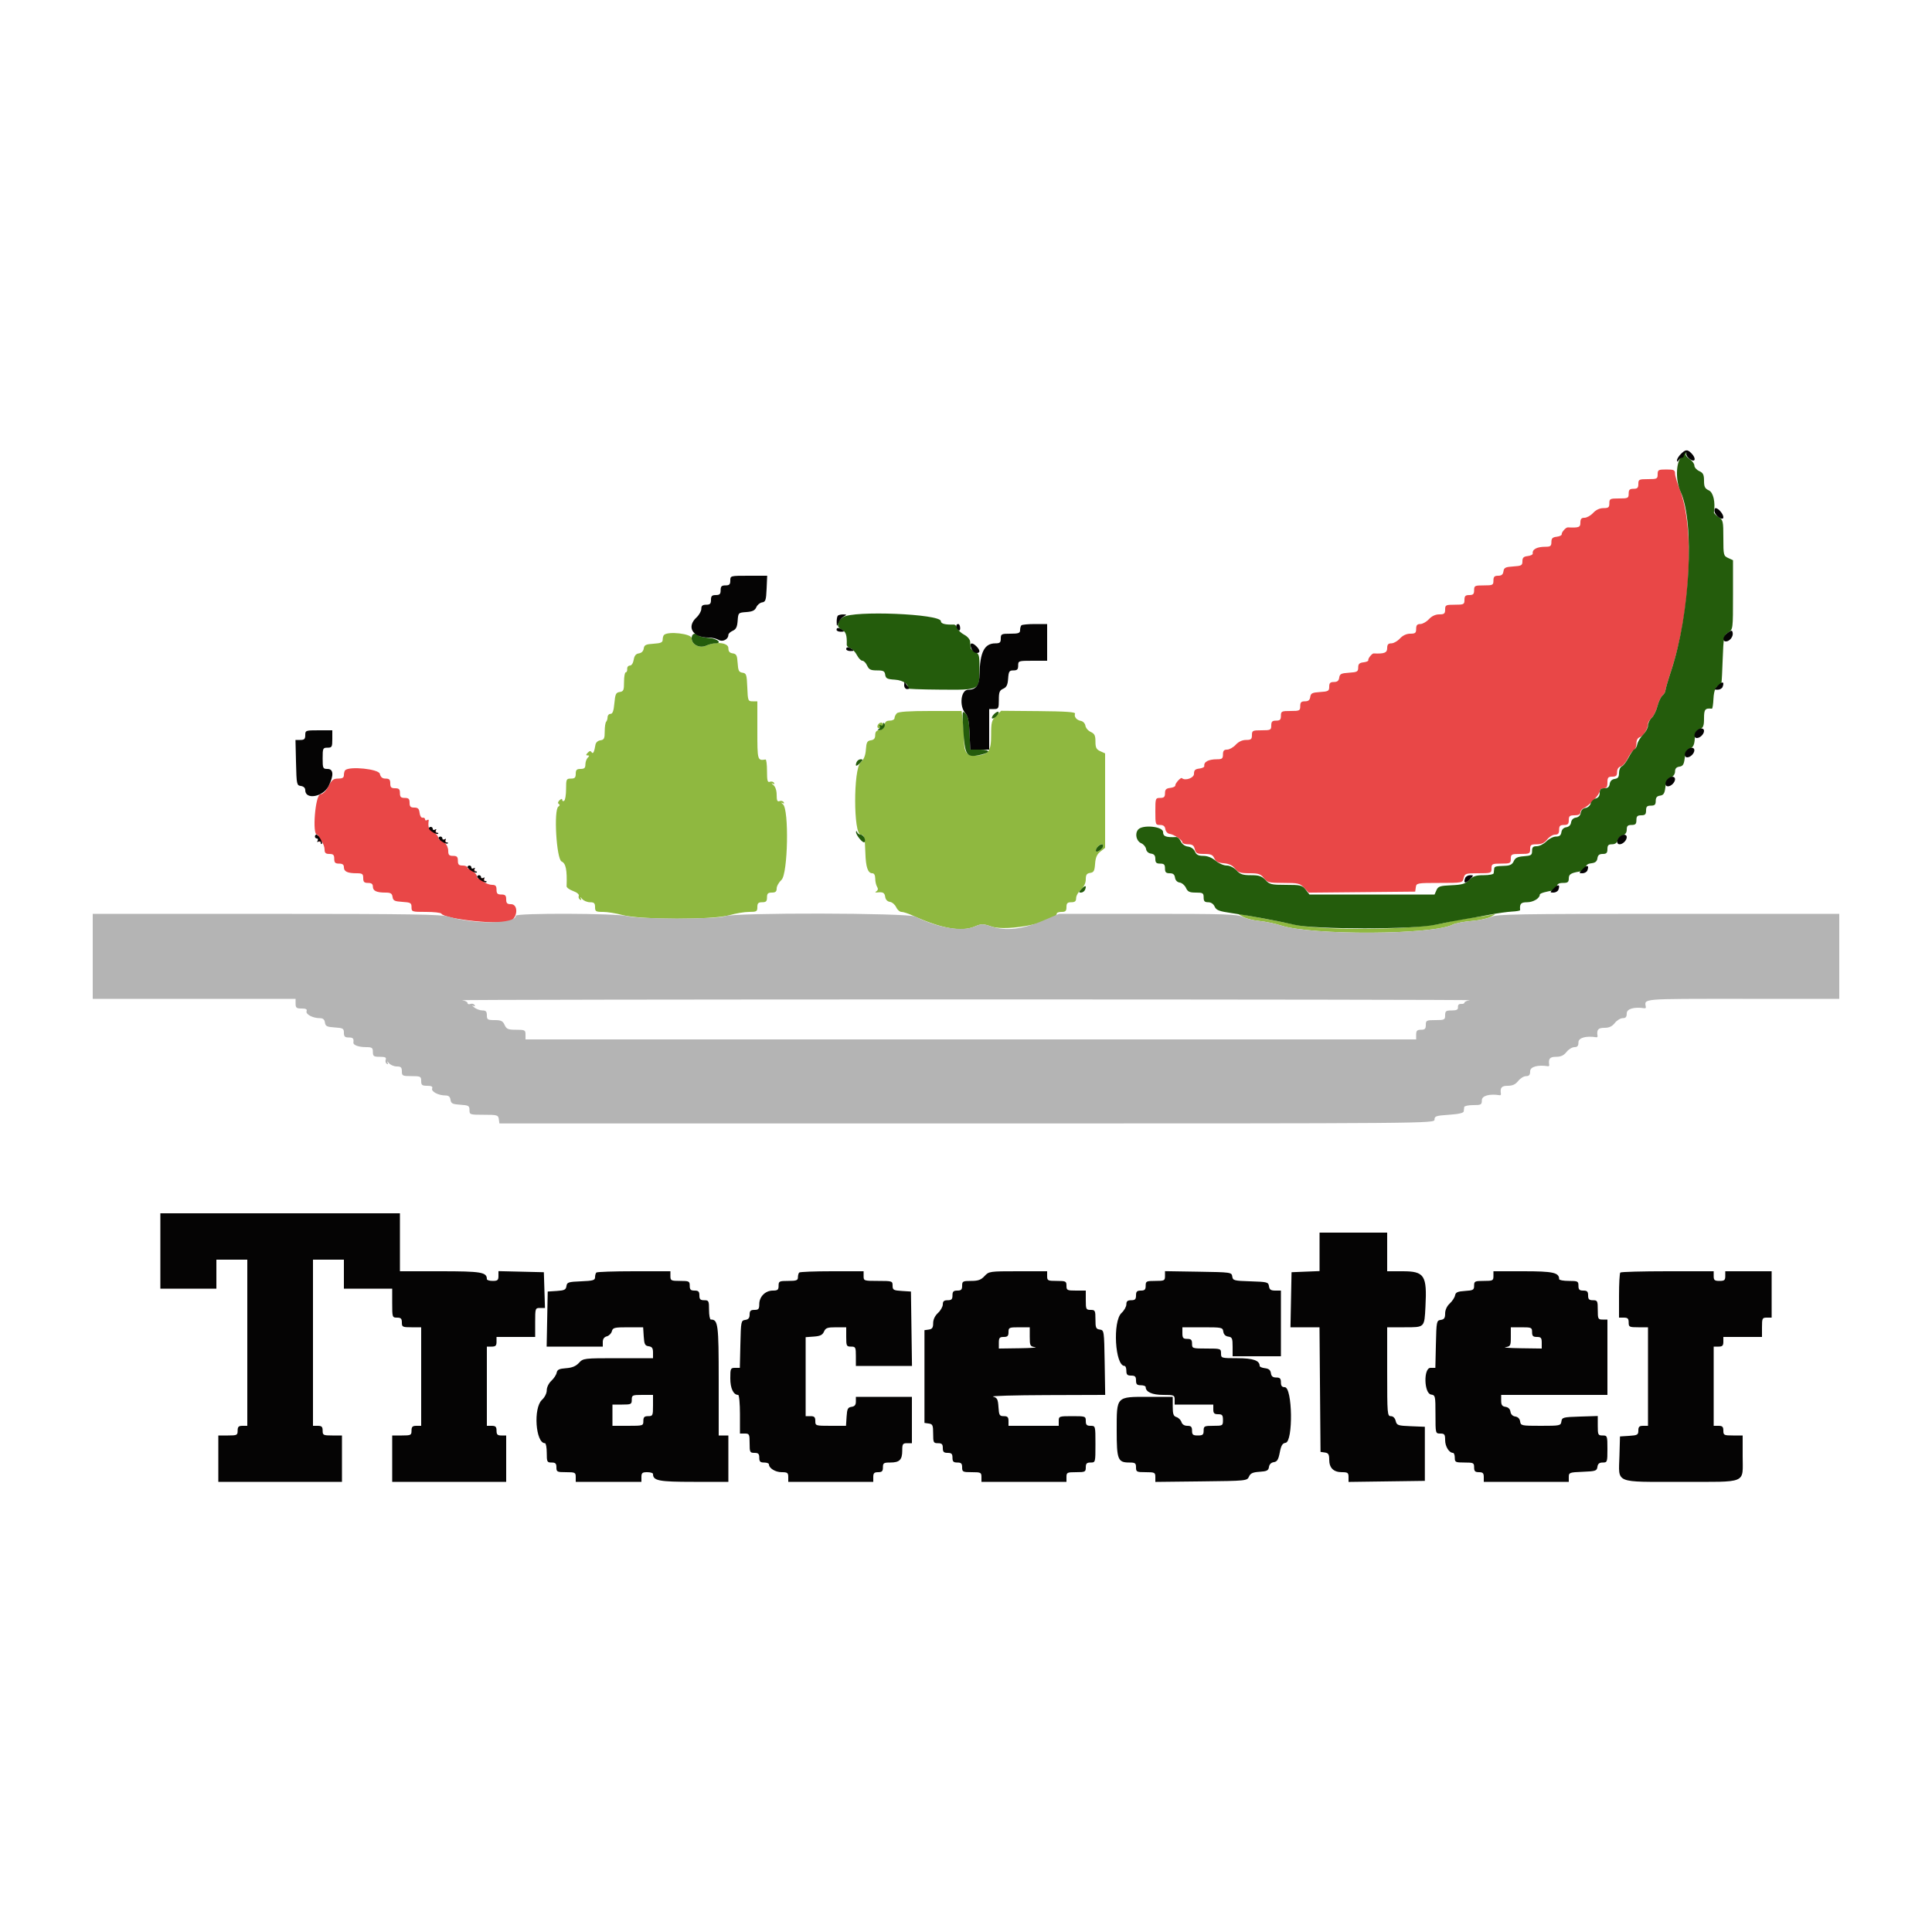 <svg id="svg" version="1.1" width="400" height="400" viewBox="0 0 400 400" xmlns="http://www.w3.org/2000/svg" xmlns:xlink="http://www.w3.org/1999/xlink" ><g id="svgg"><path id="path0" d="M343.200 98.200 C 343.200 99.133,343.067 99.200,341.200 99.200 C 339.333 99.200,339.200 99.267,339.200 100.200 C 339.200 101.000,339.000 101.200,338.200 101.200 C 337.400 101.200,337.200 101.400,337.200 102.200 C 337.200 103.133,337.067 103.200,335.200 103.200 C 333.333 103.200,333.200 103.267,333.200 104.200 C 333.200 105.048,333.015 105.200,331.981 105.200 C 331.194 105.200,330.433 105.555,329.835 106.200 C 329.325 106.750,328.524 107.200,328.054 107.200 C 327.410 107.200,327.200 107.446,327.200 108.200 C 327.200 109.181,326.923 109.286,324.592 109.192 C 324.192 109.175,323.277 110.204,323.338 110.600 C 323.372 110.820,322.905 111.057,322.300 111.127 C 321.436 111.226,321.200 111.462,321.200 112.227 C 321.200 113.041,321.005 113.200,320.000 113.200 C 318.206 113.200,317.204 113.727,317.338 114.600 C 317.372 114.820,316.905 115.057,316.300 115.127 C 315.444 115.225,315.200 115.464,315.200 116.205 C 315.200 117.056,315.000 117.169,313.300 117.278 C 311.679 117.382,311.381 117.532,311.272 118.300 C 311.180 118.951,310.876 119.200,310.172 119.200 C 309.402 119.200,309.200 119.408,309.200 120.200 C 309.200 121.133,309.067 121.200,307.200 121.200 C 305.333 121.200,305.200 121.267,305.200 122.200 C 305.200 123.000,305.000 123.200,304.200 123.200 C 303.400 123.200,303.200 123.400,303.200 124.200 C 303.200 125.133,303.067 125.200,301.200 125.200 C 299.333 125.200,299.200 125.267,299.200 126.200 C 299.200 127.048,299.015 127.200,297.981 127.200 C 297.194 127.200,296.433 127.555,295.835 128.200 C 295.325 128.750,294.524 129.200,294.054 129.200 C 293.410 129.200,293.200 129.446,293.200 130.200 C 293.200 131.048,293.015 131.200,291.981 131.200 C 291.194 131.200,290.433 131.555,289.835 132.200 C 289.325 132.750,288.524 133.200,288.054 133.200 C 287.410 133.200,287.200 133.446,287.200 134.200 C 287.200 135.156,286.607 135.386,284.400 135.286 C 284.048 135.270,283.179 136.373,283.292 136.692 C 283.351 136.861,282.905 137.057,282.300 137.127 C 281.444 137.225,281.200 137.464,281.200 138.205 C 281.200 139.056,281.000 139.169,279.300 139.278 C 277.679 139.382,277.381 139.532,277.272 140.300 C 277.180 140.951,276.876 141.200,276.172 141.200 C 275.408 141.200,275.200 141.409,275.200 142.178 C 275.200 143.061,275.015 143.168,273.300 143.278 C 271.679 143.382,271.381 143.532,271.272 144.300 C 271.180 144.951,270.876 145.200,270.172 145.200 C 269.402 145.200,269.200 145.408,269.200 146.200 C 269.200 147.133,269.067 147.200,267.200 147.200 C 265.333 147.200,265.200 147.267,265.200 148.200 C 265.200 149.000,265.000 149.200,264.200 149.200 C 263.400 149.200,263.200 149.400,263.200 150.200 C 263.200 151.133,263.067 151.200,261.200 151.200 C 259.333 151.200,259.200 151.267,259.200 152.200 C 259.200 153.048,259.015 153.200,257.981 153.200 C 257.194 153.200,256.433 153.555,255.835 154.200 C 255.325 154.750,254.524 155.200,254.054 155.200 C 253.410 155.200,253.200 155.446,253.200 156.200 C 253.200 157.044,253.013 157.200,252.000 157.200 C 250.206 157.200,249.204 157.727,249.338 158.600 C 249.372 158.820,248.905 159.057,248.300 159.127 C 247.436 159.226,247.200 159.462,247.200 160.227 C 247.200 161.078,245.367 161.716,244.690 161.100 C 244.466 160.896,243.279 162.214,243.338 162.600 C 243.372 162.820,242.905 163.057,242.300 163.127 C 241.436 163.226,241.200 163.462,241.200 164.227 C 241.200 164.998,240.993 165.200,240.200 165.200 C 239.229 165.200,239.200 165.280,239.200 168.000 C 239.200 170.699,239.235 170.800,240.172 170.800 C 240.862 170.800,241.181 171.051,241.272 171.664 C 241.342 172.139,241.724 172.574,242.121 172.631 C 243.073 172.769,244.800 173.915,244.800 174.409 C 244.800 174.624,245.320 174.800,245.957 174.800 C 246.857 174.800,247.169 175.022,247.364 175.800 C 247.583 176.670,247.836 176.800,249.313 176.800 C 250.690 176.800,251.085 176.970,251.405 177.700 C 251.700 178.372,252.197 178.632,253.364 178.728 C 254.445 178.816,255.165 179.157,255.693 179.828 C 256.339 180.648,256.804 180.800,258.671 180.800 C 260.556 180.800,261.002 180.949,261.671 181.800 C 262.397 182.722,262.714 182.800,265.759 182.800 C 268.769 182.800,269.144 182.889,270.006 183.806 L 270.951 184.812 281.976 184.706 L 293.000 184.600 293.128 183.700 C 293.252 182.824,293.384 182.800,298.020 182.800 C 302.769 182.800,302.786 182.797,303.036 181.800 C 303.273 180.854,303.437 180.800,306.043 180.800 C 308.717 180.800,308.800 180.770,308.800 179.800 C 308.800 178.867,308.933 178.800,310.800 178.800 C 312.667 178.800,312.800 178.733,312.800 177.800 C 312.800 176.867,312.933 176.800,314.800 176.800 C 316.667 176.800,316.800 176.733,316.800 175.800 C 316.800 174.928,316.975 174.800,318.171 174.800 C 319.157 174.800,319.763 174.519,320.329 173.800 C 320.761 173.250,321.494 172.800,321.958 172.800 C 322.589 172.800,322.800 172.550,322.800 171.800 C 322.800 171.000,323.000 170.800,323.800 170.800 C 324.600 170.800,324.800 170.600,324.800 169.800 C 324.800 168.956,324.987 168.800,326.000 168.800 C 326.811 168.800,327.200 168.601,327.200 168.187 C 327.200 167.851,327.511 167.456,327.891 167.310 C 328.930 166.911,331.200 164.513,331.200 163.813 C 331.200 163.467,331.548 163.200,332.000 163.200 C 332.622 163.200,332.800 162.933,332.800 162.000 C 332.800 160.987,332.956 160.800,333.800 160.800 C 334.587 160.800,334.800 160.597,334.800 159.847 C 334.800 159.247,335.081 158.820,335.558 158.695 C 335.975 158.586,336.634 157.828,337.021 157.012 C 337.409 156.195,337.968 155.434,338.263 155.320 C 338.558 155.207,338.800 154.606,338.800 153.984 C 338.800 153.236,339.050 152.775,339.539 152.619 C 340.274 152.386,341.200 150.838,341.200 149.843 C 341.200 149.558,341.541 149.015,341.959 148.637 C 342.376 148.260,342.912 147.177,343.150 146.231 C 343.389 145.286,343.857 144.285,344.192 144.007 C 344.526 143.729,344.800 143.278,344.800 143.004 C 344.800 142.730,345.346 140.850,346.013 138.826 C 350.062 126.539,350.870 109.256,347.767 101.332 C 347.235 99.974,346.800 98.489,346.800 98.032 C 346.800 97.313,346.556 97.200,345.000 97.200 C 343.347 97.200,343.200 97.281,343.200 98.200 M71.467 159.467 C 71.320 159.613,71.200 160.063,71.200 160.467 C 71.200 161.014,70.897 161.200,70.008 161.200 C 69.024 161.200,68.677 161.474,68.015 162.771 C 67.497 163.786,66.892 164.388,66.306 164.471 C 65.273 164.618,64.607 172.800,65.629 172.800 C 65.880 172.800,65.984 173.064,65.860 173.387 C 65.736 173.710,65.835 174.098,66.079 174.249 C 66.364 174.425,66.419 174.322,66.232 173.962 C 66.072 173.653,66.224 173.749,66.570 174.176 C 66.917 174.604,67.200 175.369,67.200 175.876 C 67.200 176.595,67.422 176.800,68.200 176.800 C 69.000 176.800,69.200 177.000,69.200 177.800 C 69.200 178.600,69.400 178.800,70.200 178.800 C 70.914 178.800,71.200 179.016,71.200 179.557 C 71.200 180.447,71.948 180.800,73.833 180.800 C 75.024 180.800,75.200 180.928,75.200 181.800 C 75.200 182.600,75.400 182.800,76.200 182.800 C 76.914 182.800,77.200 183.016,77.200 183.557 C 77.200 184.443,77.947 184.800,79.805 184.800 C 80.889 184.800,81.169 184.971,81.272 185.700 C 81.381 186.468,81.679 186.618,83.300 186.722 C 85.015 186.832,85.200 186.939,85.200 187.822 C 85.200 188.772,85.286 188.800,88.176 188.800 C 89.813 188.800,91.250 188.958,91.370 189.151 C 92.121 190.366,104.333 191.598,105.840 190.611 C 107.261 189.680,107.232 187.200,105.800 187.200 C 105.000 187.200,104.800 187.000,104.800 186.200 C 104.800 185.400,104.600 185.200,103.800 185.200 C 103.000 185.200,102.800 185.000,102.800 184.200 C 102.800 183.422,102.595 183.200,101.876 183.200 C 101.369 183.200,100.604 182.917,100.176 182.570 C 99.749 182.224,99.653 182.072,99.962 182.232 C 100.322 182.419,100.425 182.364,100.249 182.079 C 100.098 181.835,99.710 181.736,99.387 181.860 C 99.064 181.984,98.800 181.861,98.800 181.587 C 98.800 181.313,98.485 180.830,98.100 180.514 C 97.715 180.199,97.653 180.072,97.962 180.232 C 98.322 180.419,98.425 180.364,98.249 180.079 C 98.098 179.835,97.710 179.736,97.387 179.860 C 97.064 179.984,96.800 179.886,96.800 179.643 C 96.800 179.399,96.350 179.200,95.800 179.200 C 95.000 179.200,94.800 179.000,94.800 178.200 C 94.800 177.400,94.600 177.200,93.800 177.200 C 92.986 177.200,92.800 177.004,92.800 176.144 C 92.800 175.563,92.485 174.830,92.100 174.514 C 91.715 174.199,91.653 174.072,91.962 174.232 C 92.322 174.419,92.425 174.364,92.249 174.079 C 92.098 173.835,91.710 173.736,91.387 173.860 C 91.064 173.984,90.800 173.861,90.800 173.587 C 90.800 173.313,90.485 172.830,90.100 172.514 C 89.715 172.199,89.653 172.072,89.962 172.232 C 90.322 172.419,90.425 172.364,90.249 172.079 C 90.098 171.835,89.710 171.736,89.387 171.860 C 88.854 172.065,88.550 171.094,88.763 169.870 C 88.794 169.689,88.635 169.655,88.410 169.794 C 88.184 169.933,88.000 169.857,88.000 169.624 C 88.000 169.391,87.775 169.245,87.500 169.300 C 87.219 169.356,86.945 168.919,86.873 168.300 C 86.774 167.436,86.538 167.200,85.773 167.200 C 85.002 167.200,84.800 166.993,84.800 166.200 C 84.800 165.400,84.600 165.200,83.800 165.200 C 83.000 165.200,82.800 165.000,82.800 164.200 C 82.800 163.400,82.600 163.200,81.800 163.200 C 81.000 163.200,80.800 163.000,80.800 162.200 C 80.800 161.412,80.597 161.200,79.843 161.200 C 79.157 161.200,78.816 160.918,78.636 160.200 C 78.387 159.210,72.342 158.591,71.467 159.467 " stroke="none" fill="#e94747" fill-rule="evenodd"></path><path id="path1" d="M137.467 131.467 C 137.320 131.613,137.200 132.053,137.200 132.445 C 137.200 133.010,136.809 133.181,135.300 133.278 C 133.696 133.381,133.381 133.536,133.275 134.275 C 133.198 134.821,132.821 135.198,132.275 135.275 C 131.654 135.364,131.342 135.749,131.200 136.600 C 131.081 137.311,130.756 137.800,130.400 137.800 C 130.070 137.800,129.825 138.115,129.856 138.500 C 129.886 138.885,129.751 139.200,129.556 139.200 C 129.360 139.200,129.200 140.087,129.200 141.172 C 129.200 142.913,129.094 143.159,128.300 143.272 C 127.521 143.383,127.373 143.696,127.200 145.600 C 127.055 147.200,126.836 147.800,126.400 147.800 C 126.070 147.800,125.798 148.102,125.795 148.472 C 125.792 148.841,125.657 149.276,125.495 149.438 C 125.333 149.601,125.200 150.501,125.200 151.439 C 125.200 152.901,125.072 153.163,124.304 153.272 C 123.775 153.348,123.356 153.728,123.281 154.200 C 123.043 155.691,122.774 156.205,122.478 155.733 C 122.282 155.420,122.048 155.453,121.684 155.844 C 121.284 156.276,121.279 156.400,121.664 156.400 C 122.050 156.400,122.053 156.507,121.680 156.880 C 121.416 157.144,121.200 157.774,121.200 158.280 C 121.200 158.995,120.977 159.200,120.200 159.200 C 119.400 159.200,119.200 159.400,119.200 160.200 C 119.200 161.000,119.000 161.200,118.200 161.200 C 117.256 161.200,117.200 161.322,117.200 163.376 C 117.200 164.573,117.020 165.664,116.800 165.800 C 116.580 165.936,116.400 165.849,116.400 165.608 C 116.400 165.325,116.202 165.353,115.844 165.684 C 115.500 166.003,115.440 166.295,115.687 166.450 C 115.939 166.608,115.912 166.807,115.613 166.992 C 114.602 167.617,115.201 177.872,116.277 178.362 C 117.160 178.764,117.427 180.092,117.309 183.491 C 117.300 183.761,117.906 184.204,118.656 184.475 C 119.467 184.768,119.943 185.173,119.828 185.471 C 119.722 185.748,119.835 186.098,120.079 186.249 C 120.364 186.425,120.419 186.322,120.232 185.962 C 120.072 185.653,120.199 185.715,120.514 186.100 C 120.830 186.485,121.563 186.800,122.144 186.800 C 123.004 186.800,123.200 186.986,123.200 187.800 C 123.200 188.704,123.357 188.800,124.842 188.800 C 125.746 188.800,127.591 189.097,128.942 189.461 C 132.594 190.442,147.627 190.462,150.984 189.490 C 152.295 189.111,154.140 188.800,155.084 188.800 C 156.648 188.800,156.800 188.711,156.800 187.800 C 156.800 187.000,157.000 186.800,157.800 186.800 C 158.600 186.800,158.800 186.600,158.800 185.800 C 158.800 185.000,159.000 184.800,159.800 184.800 C 160.554 184.800,160.800 184.590,160.800 183.946 C 160.800 183.476,161.250 182.675,161.800 182.165 C 163.133 180.930,163.389 167.571,162.100 166.514 C 161.715 166.199,161.653 166.072,161.962 166.232 C 162.322 166.419,162.425 166.364,162.249 166.079 C 162.098 165.835,161.710 165.736,161.387 165.860 C 160.935 166.034,160.800 165.740,160.800 164.587 C 160.800 163.645,160.540 162.875,160.100 162.514 C 159.715 162.199,159.653 162.072,159.962 162.232 C 160.322 162.419,160.425 162.364,160.249 162.079 C 160.098 161.835,159.710 161.736,159.387 161.860 C 158.910 162.043,158.800 161.626,158.800 159.643 C 158.800 158.299,158.665 157.221,158.500 157.247 C 156.816 157.513,156.800 157.457,156.800 151.200 L 156.800 145.200 155.818 145.200 C 154.875 145.200,154.830 145.081,154.718 142.300 C 154.611 139.660,154.521 139.389,153.721 139.275 C 152.979 139.169,152.823 138.856,152.721 137.275 C 152.618 135.679,152.466 135.381,151.700 135.272 C 151.049 135.180,150.800 134.876,150.800 134.172 C 150.800 133.054,148.190 132.766,146.215 133.666 C 144.843 134.291,143.200 133.456,143.200 132.132 C 143.200 131.204,138.299 130.635,137.467 131.467 M185.680 147.680 C 185.416 147.944,185.200 148.394,185.200 148.680 C 185.200 148.966,184.763 149.200,184.228 149.200 C 183.524 149.200,183.220 149.449,183.128 150.100 C 183.046 150.678,182.678 151.046,182.100 151.128 C 181.457 151.219,181.200 151.525,181.200 152.200 C 181.200 152.875,180.943 153.181,180.300 153.272 C 179.544 153.380,179.380 153.685,179.273 155.179 C 179.183 156.442,178.864 157.220,178.173 157.860 C 176.663 159.259,176.688 172.800,178.200 172.800 C 178.917 172.800,179.070 173.396,179.164 176.570 C 179.253 179.548,179.682 180.800,180.614 180.800 C 180.985 180.800,181.202 181.203,181.206 181.900 C 181.209 182.505,181.380 183.265,181.585 183.589 C 181.831 183.978,181.794 184.291,181.479 184.506 C 181.137 184.740,181.171 184.815,181.600 184.769 C 182.820 184.639,183.147 184.821,183.272 185.700 C 183.351 186.258,183.721 186.646,184.245 186.721 C 184.710 186.787,185.291 187.282,185.537 187.821 C 185.782 188.359,186.282 188.800,186.648 188.800 C 187.013 188.800,188.052 189.138,188.956 189.551 C 194.829 192.233,199.033 192.984,201.770 191.839 C 203.227 191.230,203.484 191.230,205.325 191.841 C 208.594 192.927,218.800 190.867,218.800 189.121 C 218.800 188.945,219.250 188.800,219.800 188.800 C 220.600 188.800,220.800 188.600,220.800 187.800 C 220.800 187.000,221.000 186.800,221.800 186.800 C 222.554 186.800,222.800 186.590,222.800 185.946 C 222.800 185.476,223.250 184.675,223.800 184.165 C 224.435 183.576,224.800 182.804,224.800 182.047 C 224.800 181.116,224.997 180.828,225.700 180.728 C 226.454 180.621,226.620 180.315,226.726 178.837 C 226.819 177.539,227.109 176.872,227.826 176.308 L 228.800 175.542 228.800 165.762 L 228.800 155.983 227.800 155.527 C 226.985 155.156,226.800 154.786,226.800 153.527 C 226.800 152.277,226.614 151.898,225.821 151.537 C 225.282 151.291,224.787 150.712,224.721 150.249 C 224.654 149.783,224.244 149.341,223.800 149.258 C 222.882 149.085,222.333 148.408,222.574 147.746 C 222.694 147.418,220.586 147.273,215.008 147.226 L 207.276 147.160 206.238 148.198 C 205.307 149.129,205.200 149.543,205.200 152.209 C 205.200 155.516,204.703 156.209,202.150 156.459 C 200.274 156.642,199.601 155.849,199.597 153.451 C 199.595 152.323,199.480 150.455,199.341 149.300 L 199.089 147.200 192.624 147.200 C 188.130 147.200,186.014 147.346,185.680 147.680 M181.784 150.027 C 181.639 150.261,181.616 150.549,181.733 150.667 C 182.020 150.953,182.800 150.448,182.800 149.976 C 182.800 149.465,182.109 149.499,181.784 150.027 M228.400 175.151 C 228.400 175.663,227.224 176.557,226.933 176.267 C 226.643 175.976,227.537 174.800,228.049 174.800 C 228.242 174.800,228.400 174.958,228.400 175.151 M257.338 189.813 C 257.964 190.172,259.494 190.563,260.738 190.682 C 261.982 190.800,263.990 191.216,265.200 191.606 C 271.675 193.691,296.517 193.572,300.758 191.436 C 301.331 191.147,303.094 190.807,304.676 190.681 C 306.258 190.554,308.058 190.159,308.676 189.802 C 309.758 189.178,309.763 189.163,308.800 189.384 C 308.250 189.510,306.380 189.799,304.645 190.026 C 302.910 190.253,300.480 190.705,299.245 191.030 C 293.438 192.559,273.963 192.786,267.800 191.396 C 266.260 191.048,263.560 190.505,261.800 190.187 C 260.040 189.870,258.060 189.509,257.400 189.385 L 256.200 189.160 257.338 189.813 " stroke="none" fill="#8fb840" fill-rule="evenodd"></path><path id="path2" d="M19.200 198.000 L 19.200 206.800 40.200 206.800 L 61.200 206.800 61.200 207.800 C 61.200 208.652,61.384 208.800,62.443 208.800 C 63.333 208.800,63.626 208.956,63.474 209.350 C 63.231 209.985,64.757 210.800,66.191 210.800 C 66.875 210.800,67.180 211.054,67.272 211.700 C 67.381 212.468,67.679 212.618,69.300 212.722 C 71.015 212.832,71.200 212.939,71.200 213.822 C 71.200 214.599,71.406 214.800,72.200 214.800 C 73.095 214.800,73.280 215.002,73.166 215.855 C 73.097 216.367,74.235 216.788,75.700 216.794 C 77.032 216.799,77.200 216.912,77.200 217.800 C 77.200 218.682,77.370 218.800,78.643 218.800 C 79.747 218.800,80.033 218.938,79.860 219.387 C 79.736 219.710,79.835 220.098,80.079 220.249 C 80.364 220.425,80.419 220.322,80.232 219.962 C 80.072 219.653,80.199 219.715,80.514 220.100 C 80.830 220.485,81.563 220.800,82.144 220.800 C 83.004 220.800,83.200 220.986,83.200 221.800 C 83.200 222.733,83.333 222.800,85.200 222.800 C 87.067 222.800,87.200 222.867,87.200 223.800 C 87.200 224.652,87.384 224.800,88.443 224.800 C 89.333 224.800,89.626 224.956,89.474 225.350 C 89.231 225.985,90.757 226.800,92.191 226.800 C 92.875 226.800,93.180 227.054,93.272 227.700 C 93.381 228.468,93.679 228.618,95.300 228.722 C 97.015 228.832,97.200 228.939,97.200 229.822 C 97.200 230.772,97.286 230.800,100.172 230.800 C 102.950 230.800,103.153 230.859,103.272 231.700 L 103.400 232.600 200.199 232.600 C 296.732 232.600,296.999 232.598,296.999 231.800 C 297.000 231.089,297.334 230.978,300.000 230.800 C 301.987 230.668,303.017 230.431,303.050 230.100 C 303.078 229.825,303.123 229.420,303.150 229.200 C 303.178 228.980,304.010 228.800,305.000 228.800 C 306.653 228.800,306.800 228.719,306.800 227.800 C 306.800 226.859,308.367 226.416,310.500 226.753 C 310.665 226.779,310.779 226.665,310.753 226.500 C 310.545 225.188,310.869 224.800,312.171 224.800 C 313.157 224.800,313.763 224.519,314.329 223.800 C 314.761 223.250,315.494 222.800,315.958 222.800 C 316.589 222.800,316.800 222.550,316.800 221.800 C 316.800 220.859,318.367 220.416,320.500 220.753 C 320.665 220.779,320.779 220.665,320.753 220.500 C 320.545 219.188,320.869 218.800,322.171 218.800 C 323.157 218.800,323.763 218.519,324.329 217.800 C 324.761 217.250,325.494 216.800,325.958 216.800 C 326.589 216.800,326.800 216.550,326.800 215.800 C 326.800 214.859,328.367 214.416,330.500 214.753 C 330.665 214.779,330.779 214.665,330.753 214.500 C 330.545 213.188,330.869 212.800,332.171 212.800 C 333.157 212.800,333.763 212.519,334.329 211.800 C 334.761 211.250,335.494 210.800,335.958 210.800 C 336.589 210.800,336.800 210.550,336.800 209.800 C 336.800 208.859,338.367 208.416,340.500 208.753 C 340.665 208.779,340.779 208.665,340.753 208.500 C 340.470 206.711,339.422 206.800,360.800 206.800 L 380.800 206.800 380.800 198.000 L 380.800 189.200 345.380 189.200 C 314.029 189.200,309.821 189.272,308.750 189.826 C 308.085 190.170,306.248 190.555,304.670 190.681 C 303.091 190.807,301.331 191.147,300.758 191.436 C 296.517 193.572,271.675 193.691,265.200 191.606 C 263.990 191.216,261.985 190.801,260.745 190.682 C 259.505 190.564,257.939 190.182,257.265 189.834 C 256.199 189.282,253.647 189.200,237.652 189.200 L 219.263 189.200 215.932 190.619 C 211.766 192.394,208.221 192.804,205.332 191.844 C 203.483 191.230,203.227 191.229,201.770 191.839 C 199.131 192.943,194.197 192.110,189.468 189.762 C 187.919 188.993,151.879 188.927,150.126 189.690 C 148.623 190.345,132.059 190.329,129.800 189.671 C 127.780 189.082,106.800 189.009,106.800 189.591 C 106.800 191.299,98.293 191.422,92.918 189.791 C 91.301 189.300,85.361 189.208,55.100 189.204 L 19.200 189.200 19.200 198.000 M304.300 207.087 C 303.695 207.178,303.200 207.401,303.200 207.582 C 303.200 207.763,302.885 207.886,302.500 207.856 C 302.061 207.821,301.821 208.061,301.856 208.500 C 301.898 209.040,301.601 209.200,300.556 209.200 C 299.376 209.200,299.200 209.330,299.200 210.200 C 299.200 211.133,299.067 211.200,297.200 211.200 C 295.333 211.200,295.200 211.267,295.200 212.200 C 295.200 213.000,295.000 213.200,294.200 213.200 C 293.400 213.200,293.200 213.400,293.200 214.200 L 293.200 215.200 201.000 215.200 L 108.800 215.200 108.800 214.200 C 108.800 213.271,108.662 213.200,106.864 213.200 C 105.188 213.200,104.867 213.066,104.473 212.200 C 104.097 211.375,103.736 211.200,102.409 211.200 C 100.959 211.200,100.800 211.101,100.800 210.200 C 100.800 209.422,100.595 209.200,99.876 209.200 C 99.369 209.200,98.604 208.917,98.176 208.570 C 97.749 208.224,97.653 208.072,97.962 208.232 C 98.322 208.419,98.425 208.364,98.249 208.079 C 98.098 207.835,97.710 207.736,97.387 207.860 C 97.064 207.984,96.800 207.898,96.800 207.669 C 96.800 207.440,96.305 207.178,95.700 207.087 C 95.095 206.995,142.030 206.920,200.000 206.920 C 257.970 206.920,304.905 206.995,304.300 207.087 " stroke="none" fill="#b4b4b4" fill-rule="evenodd"></path><path id="path3" d="M348.029 94.654 C 346.953 96.022,346.915 99.534,347.952 101.816 C 350.888 108.281,349.907 127.008,346.013 138.826 C 345.346 140.850,344.800 142.730,344.800 143.004 C 344.800 143.278,344.526 143.729,344.192 144.007 C 343.857 144.285,343.389 145.286,343.150 146.231 C 342.912 147.177,342.376 148.260,341.959 148.637 C 341.541 149.015,341.200 149.722,341.200 150.207 C 341.200 150.693,340.743 151.548,340.185 152.106 C 339.626 152.665,339.088 153.544,338.989 154.060 C 338.889 154.575,338.621 155.060,338.393 155.136 C 338.165 155.212,337.615 155.986,337.171 156.856 C 336.727 157.727,336.102 158.539,335.782 158.662 C 335.462 158.785,335.200 159.394,335.200 160.015 C 335.200 160.882,334.991 161.174,334.300 161.272 C 333.722 161.354,333.354 161.722,333.272 162.300 C 333.180 162.951,332.876 163.200,332.172 163.200 C 331.415 163.200,331.200 163.410,331.200 164.153 C 331.200 164.782,330.917 165.181,330.370 165.324 C 329.914 165.443,329.446 165.904,329.330 166.348 C 329.213 166.792,328.732 167.210,328.259 167.278 C 327.730 167.353,327.352 167.736,327.275 168.275 C 327.198 168.821,326.821 169.198,326.275 169.275 C 325.730 169.353,325.353 169.730,325.275 170.275 C 325.198 170.821,324.821 171.198,324.275 171.275 C 323.721 171.354,323.353 171.730,323.272 172.300 C 323.179 172.957,322.876 173.200,322.154 173.200 C 321.609 173.200,320.714 173.650,320.164 174.200 C 319.614 174.750,318.722 175.200,318.182 175.200 C 317.407 175.200,317.200 175.406,317.200 176.177 C 317.200 177.040,317.002 177.168,315.500 177.277 C 314.187 177.372,313.710 177.605,313.405 178.300 C 313.120 178.949,312.647 179.214,311.705 179.250 C 309.569 179.332,309.402 179.378,309.350 179.900 C 309.322 180.175,309.278 180.580,309.250 180.800 C 309.223 181.020,308.292 181.200,307.182 181.200 C 305.572 181.200,304.965 181.399,304.182 182.182 C 303.367 182.997,302.742 183.184,300.500 183.282 C 298.143 183.385,297.750 183.514,297.405 184.300 L 297.010 185.200 284.063 185.200 L 271.115 185.200 270.329 184.200 C 269.603 183.278,269.286 183.200,266.241 183.200 C 263.237 183.200,262.855 183.110,262.000 182.200 C 261.234 181.384,260.681 181.200,259.000 181.200 C 257.319 181.200,256.766 181.016,256.000 180.200 C 255.440 179.604,254.617 179.200,253.961 179.200 C 253.356 179.200,252.327 178.750,251.673 178.200 C 250.920 177.566,249.991 177.200,249.137 177.200 C 248.123 177.200,247.692 176.977,247.395 176.300 C 247.159 175.762,246.580 175.351,245.954 175.279 C 245.320 175.205,244.741 174.788,244.481 174.219 C 244.246 173.702,243.817 173.290,243.527 173.303 C 241.380 173.397,240.800 173.176,240.800 172.266 C 240.800 171.094,236.533 170.676,235.634 171.759 C 234.914 172.627,235.261 174.139,236.284 174.588 C 236.770 174.801,237.220 175.341,237.284 175.788 C 237.354 176.279,237.756 176.651,238.300 176.728 C 238.951 176.820,239.200 177.124,239.200 177.828 C 239.200 178.598,239.408 178.800,240.200 178.800 C 241.000 178.800,241.200 179.000,241.200 179.800 C 241.200 180.592,241.402 180.800,242.172 180.800 C 242.876 180.800,243.180 181.049,243.272 181.700 C 243.351 182.258,243.721 182.646,244.245 182.721 C 244.710 182.787,245.291 183.282,245.537 183.821 C 245.902 184.623,246.273 184.800,247.591 184.800 C 249.041 184.800,249.200 184.899,249.200 185.800 C 249.200 186.583,249.404 186.800,250.139 186.800 C 250.726 186.800,251.228 187.136,251.479 187.698 C 251.815 188.452,252.388 188.671,255.040 189.057 C 259.356 189.686,264.404 190.625,268.000 191.468 C 272.243 192.463,292.673 192.457,297.200 191.459 C 298.850 191.095,301.370 190.609,302.800 190.379 C 304.230 190.148,306.750 189.701,308.400 189.385 C 310.050 189.069,312.153 188.774,313.074 188.729 C 313.995 188.684,314.739 188.546,314.727 188.423 C 314.600 187.119,314.883 186.800,316.171 186.800 C 317.442 186.800,318.800 185.982,318.800 185.217 C 318.800 184.938,320.174 184.541,321.878 184.327 C 322.141 184.294,322.344 184.162,322.330 184.033 C 322.231 183.111,322.551 182.800,323.600 182.800 C 324.598 182.800,324.800 182.639,324.800 181.845 C 324.800 180.923,325.372 180.641,327.878 180.327 C 328.141 180.294,328.344 180.162,328.330 180.033 C 328.237 179.171,328.536 178.838,329.500 178.727 C 330.288 178.636,330.636 178.344,330.728 177.700 C 330.820 177.049,331.124 176.800,331.828 176.800 C 332.598 176.800,332.800 176.592,332.800 175.800 C 332.800 175.013,333.003 174.800,333.753 174.800 C 334.382 174.800,334.781 174.517,334.924 173.970 C 335.043 173.514,335.514 173.043,335.970 172.924 C 336.517 172.781,336.800 172.382,336.800 171.753 C 336.800 171.003,337.013 170.800,337.800 170.800 C 338.600 170.800,338.800 170.600,338.800 169.800 C 338.800 169.000,339.000 168.800,339.800 168.800 C 340.600 168.800,340.800 168.600,340.800 167.800 C 340.800 167.000,341.000 166.800,341.800 166.800 C 342.592 166.800,342.800 166.598,342.800 165.828 C 342.800 165.124,343.049 164.820,343.700 164.728 C 344.420 164.626,344.640 164.280,344.800 163.000 C 344.945 161.837,345.246 161.292,345.900 161.005 C 346.440 160.768,346.800 160.259,346.800 159.733 C 346.800 159.128,347.079 158.816,347.700 158.728 C 348.420 158.626,348.640 158.280,348.800 157.000 C 348.944 155.849,349.247 155.291,349.881 155.013 C 350.544 154.722,350.792 154.226,350.881 153.013 C 350.971 151.789,351.217 151.305,351.900 151.005 C 352.652 150.675,352.800 150.297,352.800 148.705 C 352.800 146.852,353.022 146.583,354.430 146.729 C 354.556 146.742,354.702 145.823,354.754 144.685 C 354.839 142.809,355.353 141.800,356.014 142.209 C 356.394 142.444,356.464 141.830,356.664 136.494 C 356.838 131.830,356.895 131.556,357.824 130.948 C 358.799 130.309,358.800 130.298,358.800 123.145 L 358.800 115.983 357.800 115.527 C 356.839 115.089,356.800 114.929,356.800 111.382 C 356.800 107.890,356.747 107.657,355.803 107.038 C 355.254 106.679,354.825 106.253,354.850 106.092 C 355.179 103.947,354.719 101.946,353.800 101.527 C 352.985 101.156,352.800 100.786,352.800 99.527 C 352.800 98.268,352.615 97.899,351.800 97.527 C 351.250 97.277,350.800 96.761,350.800 96.382 C 350.800 96.002,350.344 95.393,349.787 95.028 C 349.230 94.663,348.881 94.193,349.011 93.982 C 349.508 93.178,348.820 93.648,348.029 94.654 M174.539 127.788 C 173.252 128.689,173.122 129.836,174.248 130.349 C 175.127 130.749,175.377 131.491,175.309 133.488 C 175.300 133.756,175.634 134.084,176.051 134.216 C 176.468 134.348,177.081 134.984,177.415 135.628 C 177.748 136.273,178.257 136.800,178.546 136.800 C 178.835 136.800,179.277 137.250,179.527 137.800 C 179.901 138.621,180.266 138.800,181.564 138.800 C 182.898 138.800,183.164 138.940,183.272 139.700 C 183.381 140.468,183.679 140.618,185.298 140.722 C 187.064 140.835,188.433 141.834,187.753 142.514 C 187.633 142.634,190.719 142.754,194.612 142.781 C 203.017 142.840,202.768 142.973,202.787 138.395 C 202.799 135.656,202.720 135.355,201.900 134.995 C 201.405 134.778,200.978 134.375,200.950 134.100 C 200.923 133.825,200.878 133.245,200.850 132.810 C 200.822 132.373,200.277 131.750,199.628 131.415 C 198.984 131.081,198.348 130.468,198.216 130.051 C 198.084 129.634,197.756 129.300,197.488 129.309 C 195.700 129.370,194.800 129.137,194.800 128.614 C 194.800 127.096,176.587 126.353,174.539 127.788 M143.200 132.132 C 143.200 133.456,144.843 134.291,146.215 133.666 C 146.778 133.410,147.604 133.200,148.052 133.200 C 149.657 133.200,148.515 132.198,146.769 132.075 C 145.796 132.006,144.829 131.781,144.620 131.575 C 143.932 130.896,143.200 131.184,143.200 132.132 M199.445 151.206 C 199.758 156.235,200.097 156.821,202.444 156.392 C 205.048 155.916,205.334 155.200,202.921 155.200 L 200.882 155.200 200.741 151.814 C 200.634 149.242,200.430 148.258,199.892 147.720 C 199.214 147.043,199.195 147.194,199.445 151.206 M205.829 147.829 C 205.462 148.195,205.265 148.598,205.390 148.724 C 205.516 148.850,205.919 148.652,206.286 148.286 C 206.652 147.919,206.850 147.516,206.724 147.390 C 206.598 147.265,206.195 147.462,205.829 147.829 M182.800 149.957 C 182.800 150.227,182.592 150.319,182.338 150.162 C 182.065 149.993,181.984 150.051,182.141 150.304 C 182.286 150.539,182.179 150.823,181.902 150.934 C 181.604 151.055,181.689 151.150,182.113 151.168 C 182.838 151.201,183.503 150.170,183.049 149.716 C 182.912 149.579,182.800 149.687,182.800 149.957 M177.338 157.817 C 176.991 158.721,177.302 158.769,178.100 157.933 C 178.692 157.313,178.706 157.200,178.187 157.200 C 177.851 157.200,177.468 157.478,177.338 157.817 M177.232 172.256 C 177.189 172.875,178.670 174.661,178.975 174.357 C 179.361 173.973,178.769 172.800,178.191 172.800 C 177.902 172.800,177.576 172.575,177.465 172.300 C 177.335 171.977,177.252 171.961,177.232 172.256 M227.192 175.410 C 226.914 175.745,226.797 176.131,226.933 176.267 C 227.224 176.557,228.400 175.663,228.400 175.151 C 228.400 174.600,227.748 174.740,227.192 175.410 M223.900 184.067 C 223.308 184.687,223.294 184.800,223.813 184.800 C 224.149 184.800,224.532 184.522,224.662 184.183 C 225.009 183.279,224.698 183.231,223.900 184.067 " stroke="none" fill="#245c0c" fill-rule="evenodd"></path><path id="path4" d="M348.000 94.000 C 347.560 94.440,347.203 95.025,347.206 95.300 C 347.211 95.674,347.298 95.665,347.551 95.266 C 347.737 94.972,348.049 94.747,348.245 94.766 C 348.440 94.785,348.600 94.635,348.600 94.433 C 348.600 94.232,348.750 93.917,348.933 93.733 C 349.117 93.550,349.207 93.639,349.133 93.932 C 349.060 94.225,349.405 94.742,349.900 95.081 C 351.016 95.846,351.225 94.882,350.171 93.829 C 349.348 93.005,348.965 93.035,348.000 94.000 M354.970 105.874 C 355.111 106.833,356.800 107.944,356.800 107.077 C 356.800 106.417,355.767 105.200,355.207 105.200 C 355.022 105.200,354.915 105.503,354.970 105.874 M151.200 120.200 C 151.200 121.000,151.000 121.200,150.200 121.200 C 149.400 121.200,149.200 121.400,149.200 122.200 C 149.200 123.000,149.000 123.200,148.200 123.200 C 147.400 123.200,147.200 123.400,147.200 124.200 C 147.200 125.000,147.000 125.200,146.200 125.200 C 145.446 125.200,145.200 125.410,145.200 126.054 C 145.200 126.524,144.750 127.325,144.200 127.835 C 142.078 129.802,143.390 132.000,146.685 132.000 C 147.414 132.000,148.354 132.214,148.773 132.476 C 149.593 132.988,150.800 132.375,150.800 131.446 C 150.800 131.195,151.205 130.812,151.700 130.595 C 152.392 130.291,152.628 129.812,152.722 128.522 C 152.843 126.860,152.860 126.843,154.522 126.722 C 155.802 126.629,156.292 126.390,156.588 125.716 C 156.801 125.230,157.341 124.780,157.788 124.716 C 158.498 124.615,158.615 124.262,158.718 121.900 L 158.837 119.200 155.018 119.200 C 151.212 119.200,151.200 119.203,151.200 120.200 M173.467 127.467 C 173.320 127.613,173.211 128.198,173.225 128.767 C 173.250 129.754,173.266 129.762,173.600 128.934 C 173.792 128.458,174.275 127.878,174.674 127.646 C 175.351 127.253,175.344 127.224,174.567 127.212 C 174.108 127.205,173.613 127.320,173.467 127.467 M198.006 129.500 C 198.024 130.377,198.788 130.959,198.794 130.100 C 198.797 129.605,198.620 129.200,198.400 129.200 C 198.180 129.200,198.003 129.335,198.006 129.500 M211.467 129.467 C 211.320 129.613,211.200 130.063,211.200 130.467 C 211.200 131.080,210.873 131.200,209.200 131.200 C 207.333 131.200,207.200 131.267,207.200 132.200 C 207.200 133.029,207.008 133.200,206.076 133.200 C 203.814 133.200,202.881 135.025,202.805 139.600 C 202.767 141.862,202.079 142.800,200.456 142.800 C 198.926 142.800,198.540 146.208,199.900 147.710 C 200.419 148.284,200.636 149.350,200.741 151.842 L 200.882 155.200 202.841 155.200 L 204.800 155.200 204.800 151.000 L 204.800 146.800 205.800 146.800 C 206.727 146.800,206.800 146.660,206.800 144.895 C 206.800 143.303,206.948 142.925,207.700 142.595 C 208.395 142.290,208.628 141.813,208.723 140.500 C 208.832 138.998,208.960 138.800,209.823 138.800 C 210.598 138.800,210.800 138.594,210.800 137.800 C 210.800 136.822,210.867 136.800,213.800 136.800 L 216.800 136.800 216.800 133.000 L 216.800 129.200 214.267 129.200 C 212.873 129.200,211.613 129.320,211.467 129.467 M173.200 130.400 C 173.200 130.620,173.605 130.797,174.100 130.794 C 174.828 130.789,174.885 130.714,174.400 130.400 C 173.624 129.899,173.200 129.899,173.200 130.400 M357.700 131.012 C 356.703 131.713,356.491 132.800,357.351 132.800 C 358.105 132.800,358.895 131.776,358.733 131.008 C 358.612 130.435,358.518 130.436,357.700 131.012 M200.947 133.700 C 201.077 134.558,201.623 135.200,202.224 135.200 C 202.979 135.200,202.956 134.613,202.171 133.829 C 201.416 133.073,200.842 133.013,200.947 133.700 M175.200 134.400 C 175.200 134.620,175.605 134.797,176.100 134.794 C 176.828 134.789,176.885 134.714,176.400 134.400 C 175.624 133.899,175.200 133.899,175.200 134.400 M355.714 141.900 C 354.858 142.770,354.855 142.800,355.627 142.800 C 356.066 142.800,356.526 142.536,356.650 142.213 C 357.062 141.140,356.611 140.989,355.714 141.900 M187.200 141.867 C 187.200 142.307,187.467 142.667,187.794 142.667 C 188.271 142.667,188.293 142.542,187.907 142.033 C 187.643 141.685,187.375 141.325,187.313 141.233 C 187.251 141.142,187.200 141.427,187.200 141.867 M351.280 151.280 C 350.644 151.916,350.668 152.800,351.320 152.800 C 351.989 152.800,352.800 151.989,352.800 151.320 C 352.800 150.668,351.916 150.644,351.280 151.280 M63.200 152.200 C 63.200 153.003,63.001 153.200,62.187 153.200 L 61.175 153.200 61.287 157.900 C 61.396 162.430,61.433 162.605,62.300 162.728 C 62.867 162.808,63.200 163.132,63.200 163.604 C 63.200 165.641,66.872 165.011,68.011 162.779 C 69.150 160.547,69.070 159.200,67.800 159.200 C 66.855 159.200,66.800 159.080,66.800 157.000 C 66.800 154.920,66.855 154.800,67.800 154.800 C 68.719 154.800,68.800 154.653,68.800 153.000 L 68.800 151.200 66.000 151.200 C 63.280 151.200,63.200 151.229,63.200 152.200 M349.280 155.280 C 348.644 155.916,348.668 156.800,349.320 156.800 C 349.989 156.800,350.800 155.989,350.800 155.320 C 350.800 154.668,349.916 154.644,349.280 155.280 M345.280 161.280 C 344.644 161.916,344.668 162.800,345.320 162.800 C 345.989 162.800,346.800 161.989,346.800 161.320 C 346.800 160.668,345.916 160.644,345.280 161.280 M88.800 171.504 C 88.800 171.937,90.433 172.900,90.706 172.628 C 90.831 172.502,90.713 172.400,90.443 172.400 C 90.173 172.400,90.081 172.192,90.238 171.938 C 90.415 171.652,90.348 171.585,90.062 171.762 C 89.808 171.919,89.600 171.857,89.600 171.624 C 89.600 171.391,89.420 171.200,89.200 171.200 C 88.980 171.200,88.800 171.337,88.800 171.504 M65.200 173.200 C 65.200 173.420,65.391 173.600,65.624 173.600 C 65.857 173.600,65.919 173.808,65.762 174.062 C 65.585 174.348,65.652 174.415,65.938 174.238 C 66.192 174.081,66.400 174.173,66.400 174.443 C 66.400 174.713,66.502 174.831,66.628 174.706 C 66.900 174.433,65.937 172.800,65.504 172.800 C 65.337 172.800,65.200 172.980,65.200 173.200 M335.280 173.280 C 334.644 173.916,334.668 174.800,335.320 174.800 C 335.989 174.800,336.800 173.989,336.800 173.320 C 336.800 172.668,335.916 172.644,335.280 173.280 M90.800 173.504 C 90.800 173.937,92.433 174.900,92.706 174.628 C 92.831 174.502,92.713 174.400,92.443 174.400 C 92.173 174.400,92.081 174.192,92.238 173.938 C 92.415 173.652,92.348 173.585,92.062 173.762 C 91.808 173.919,91.600 173.857,91.600 173.624 C 91.600 173.391,91.420 173.200,91.200 173.200 C 90.980 173.200,90.800 173.337,90.800 173.504 M327.714 179.900 C 326.858 180.770,326.855 180.800,327.627 180.800 C 328.066 180.800,328.526 180.536,328.650 180.213 C 329.062 179.140,328.611 178.989,327.714 179.900 M96.800 179.504 C 96.800 179.937,98.433 180.900,98.706 180.628 C 98.831 180.502,98.713 180.400,98.443 180.400 C 98.173 180.400,98.081 180.192,98.238 179.938 C 98.415 179.652,98.348 179.585,98.062 179.762 C 97.808 179.919,97.600 179.857,97.600 179.624 C 97.600 179.391,97.420 179.200,97.200 179.200 C 96.980 179.200,96.800 179.337,96.800 179.504 M98.800 181.504 C 98.800 181.937,100.433 182.900,100.706 182.628 C 100.831 182.502,100.713 182.400,100.443 182.400 C 100.173 182.400,100.081 182.192,100.238 181.938 C 100.415 181.652,100.348 181.585,100.062 181.762 C 99.808 181.919,99.600 181.857,99.600 181.624 C 99.600 181.391,99.420 181.200,99.200 181.200 C 98.980 181.200,98.800 181.337,98.800 181.504 M303.350 181.787 C 302.938 182.860,303.389 183.011,304.286 182.100 C 305.142 181.230,305.145 181.200,304.373 181.200 C 303.934 181.200,303.474 181.464,303.350 181.787 M321.714 183.900 C 320.858 184.770,320.855 184.800,321.627 184.800 C 322.066 184.800,322.526 184.536,322.650 184.213 C 323.062 183.140,322.611 182.989,321.714 183.900 M33.200 259.000 L 33.200 266.800 39.000 266.800 L 44.800 266.800 44.800 263.800 L 44.800 260.800 48.000 260.800 L 51.200 260.800 51.200 278.000 L 51.200 295.200 50.200 295.200 C 49.400 295.200,49.200 295.400,49.200 296.200 C 49.200 297.133,49.067 297.200,47.200 297.200 L 45.200 297.200 45.200 302.000 L 45.200 306.800 58.000 306.800 L 70.800 306.800 70.800 302.000 L 70.800 297.200 68.800 297.200 C 66.933 297.200,66.800 297.133,66.800 296.200 C 66.800 295.400,66.600 295.200,65.800 295.200 L 64.800 295.200 64.800 278.000 L 64.800 260.800 68.000 260.800 L 71.200 260.800 71.200 263.800 L 71.200 266.800 76.200 266.800 L 81.200 266.800 81.200 269.800 C 81.200 272.733,81.222 272.800,82.200 272.800 C 83.000 272.800,83.200 273.000,83.200 273.800 C 83.200 274.733,83.333 274.800,85.200 274.800 L 87.200 274.800 87.200 285.000 L 87.200 295.200 86.200 295.200 C 85.400 295.200,85.200 295.400,85.200 296.200 C 85.200 297.133,85.067 297.200,83.200 297.200 L 81.200 297.200 81.200 302.000 L 81.200 306.800 93.000 306.800 L 104.800 306.800 104.800 302.000 L 104.800 297.200 103.800 297.200 C 103.000 297.200,102.800 297.000,102.800 296.200 C 102.800 295.400,102.600 295.200,101.800 295.200 L 100.800 295.200 100.800 287.000 L 100.800 278.800 101.800 278.800 C 102.600 278.800,102.800 278.600,102.800 277.800 L 102.800 276.800 106.800 276.800 L 110.800 276.800 110.800 273.800 C 110.800 270.855,110.819 270.800,111.815 270.800 L 112.830 270.800 112.715 267.100 L 112.600 263.400 107.900 263.287 L 103.200 263.175 103.200 264.187 C 103.200 265.046,103.017 265.200,102.000 265.200 C 101.340 265.200,100.800 265.033,100.800 264.829 C 100.800 263.391,99.674 263.200,91.171 263.200 L 82.800 263.200 82.800 257.200 L 82.800 251.200 58.000 251.200 L 33.200 251.200 33.200 259.000 M273.200 259.182 L 273.200 263.165 270.300 263.282 L 267.400 263.400 267.289 269.100 L 267.178 274.800 270.183 274.800 L 273.189 274.800 273.294 287.700 L 273.400 300.600 274.300 300.728 C 275.029 300.831,275.200 301.110,275.200 302.199 C 275.200 303.916,276.094 304.800,277.829 304.800 C 279.028 304.800,279.200 304.927,279.200 305.808 L 279.200 306.817 287.100 306.708 L 295.000 306.600 295.000 301.000 L 295.000 295.400 292.103 295.283 C 289.404 295.173,289.190 295.098,288.960 294.183 C 288.807 293.572,288.427 293.200,287.957 293.200 C 287.236 293.200,287.200 292.758,287.200 284.000 L 287.200 274.800 290.776 274.800 C 295.002 274.800,294.896 274.904,295.125 270.538 C 295.467 264.034,294.927 263.200,290.371 263.200 L 287.200 263.200 287.200 259.200 L 287.200 255.200 280.200 255.200 L 273.200 255.200 273.200 259.182 M123.467 263.467 C 123.320 263.613,123.200 264.055,123.200 264.449 C 123.200 265.060,122.776 265.182,120.300 265.282 C 117.660 265.389,117.389 265.479,117.275 266.279 C 117.169 267.021,116.856 267.177,115.275 267.279 L 113.400 267.400 113.289 273.100 L 113.178 278.800 118.989 278.800 L 124.800 278.800 124.800 277.847 C 124.800 277.218,125.083 276.819,125.630 276.676 C 126.086 276.557,126.557 276.086,126.676 275.630 C 126.873 274.879,127.192 274.800,130.025 274.800 L 133.156 274.800 133.278 276.700 C 133.382 278.321,133.532 278.619,134.300 278.728 C 135.000 278.827,135.200 279.117,135.200 280.028 L 135.200 281.200 127.981 281.200 C 120.847 281.200,120.751 281.212,119.860 282.173 C 119.220 282.863,118.441 283.183,117.182 283.273 C 115.780 283.373,115.375 283.568,115.255 284.199 C 115.172 284.638,114.675 285.395,114.152 285.880 C 113.605 286.386,113.200 287.219,113.200 287.835 C 113.200 288.466,112.788 289.290,112.200 289.835 C 110.380 291.522,110.891 298.800,112.829 298.800 C 113.033 298.800,113.200 299.700,113.200 300.800 C 113.200 302.667,113.267 302.800,114.200 302.800 C 115.000 302.800,115.200 303.000,115.200 303.800 C 115.200 304.733,115.333 304.800,117.200 304.800 C 119.067 304.800,119.200 304.867,119.200 305.800 L 119.200 306.800 126.000 306.800 L 132.800 306.800 132.800 305.800 C 132.800 304.956,132.987 304.800,134.000 304.800 C 134.660 304.800,135.200 304.967,135.200 305.171 C 135.200 306.570,136.388 306.800,143.629 306.800 L 150.800 306.800 150.800 302.000 L 150.800 297.200 149.800 297.200 L 148.800 297.200 148.800 285.829 C 148.800 274.157,148.677 273.200,147.171 273.200 C 146.967 273.200,146.800 272.300,146.800 271.200 C 146.800 269.333,146.733 269.200,145.800 269.200 C 145.000 269.200,144.800 269.000,144.800 268.200 C 144.800 267.400,144.600 267.200,143.800 267.200 C 143.000 267.200,142.800 267.000,142.800 266.200 C 142.800 265.267,142.667 265.200,140.800 265.200 C 138.933 265.200,138.800 265.133,138.800 264.200 L 138.800 263.200 131.267 263.200 C 127.123 263.200,123.613 263.320,123.467 263.467 M165.467 263.467 C 165.320 263.613,165.200 264.063,165.200 264.467 C 165.200 265.080,164.873 265.200,163.200 265.200 C 161.333 265.200,161.200 265.267,161.200 266.200 C 161.200 267.044,161.013 267.200,160.000 267.200 C 158.460 267.200,157.200 268.460,157.200 270.000 C 157.200 271.013,157.044 271.200,156.200 271.200 C 155.408 271.200,155.200 271.402,155.200 272.172 C 155.200 272.876,154.951 273.180,154.300 273.272 C 153.430 273.396,153.396 273.562,153.288 278.300 L 153.175 283.200 152.188 283.200 C 151.259 283.200,151.200 283.329,151.200 285.371 C 151.200 287.448,151.842 288.800,152.829 288.800 C 153.033 288.800,153.200 290.600,153.200 292.800 L 153.200 296.800 154.200 296.800 C 155.133 296.800,155.200 296.933,155.200 298.800 C 155.200 300.667,155.267 300.800,156.200 300.800 C 157.000 300.800,157.200 301.000,157.200 301.800 C 157.200 302.600,157.400 302.800,158.200 302.800 C 158.750 302.800,159.200 302.967,159.200 303.171 C 159.200 303.978,160.527 304.800,161.829 304.800 C 163.025 304.800,163.200 304.928,163.200 305.800 L 163.200 306.800 172.000 306.800 L 180.800 306.800 180.800 305.800 C 180.800 305.000,181.000 304.800,181.800 304.800 C 182.600 304.800,182.800 304.600,182.800 303.800 C 182.800 302.909,182.965 302.800,184.320 302.800 C 186.236 302.800,186.800 302.236,186.800 300.320 C 186.800 298.965,186.909 298.800,187.800 298.800 L 188.800 298.800 188.800 294.000 L 188.800 289.200 183.000 289.200 L 177.200 289.200 177.200 290.172 C 177.200 290.876,176.951 291.180,176.300 291.272 C 175.532 291.381,175.382 291.679,175.278 293.300 L 175.156 295.200 171.978 295.200 C 168.855 295.200,168.800 295.183,168.800 294.200 C 168.800 293.400,168.600 293.200,167.800 293.200 L 166.800 293.200 166.800 285.023 L 166.800 276.846 168.500 276.723 C 169.813 276.628,170.290 276.395,170.595 275.700 C 170.932 274.931,171.295 274.800,173.095 274.800 L 175.200 274.800 175.200 276.800 C 175.200 278.667,175.267 278.800,176.200 278.800 C 177.133 278.800,177.200 278.933,177.200 280.800 L 177.200 282.800 183.009 282.800 L 188.817 282.800 188.709 275.100 L 188.600 267.400 186.700 267.278 C 184.985 267.168,184.800 267.061,184.800 266.178 C 184.800 265.228,184.715 265.200,181.800 265.200 C 178.867 265.200,178.800 265.178,178.800 264.200 L 178.800 263.200 172.267 263.200 C 168.673 263.200,165.613 263.320,165.467 263.467 M203.835 264.200 C 203.103 264.990,202.518 265.200,201.054 265.200 C 199.343 265.200,199.200 265.277,199.200 266.200 C 199.200 267.000,199.000 267.200,198.200 267.200 C 197.400 267.200,197.200 267.400,197.200 268.200 C 197.200 269.000,197.000 269.200,196.200 269.200 C 195.446 269.200,195.200 269.410,195.200 270.054 C 195.200 270.524,194.750 271.325,194.200 271.835 C 193.565 272.424,193.200 273.196,193.200 273.953 C 193.200 274.884,193.003 275.172,192.300 275.272 L 191.400 275.400 191.400 285.000 L 191.400 294.600 192.300 294.728 C 193.094 294.841,193.200 295.087,193.200 296.828 C 193.200 298.665,193.269 298.800,194.200 298.800 C 195.000 298.800,195.200 299.000,195.200 299.800 C 195.200 300.600,195.400 300.800,196.200 300.800 C 197.000 300.800,197.200 301.000,197.200 301.800 C 197.200 302.600,197.400 302.800,198.200 302.800 C 199.000 302.800,199.200 303.000,199.200 303.800 C 199.200 304.733,199.333 304.800,201.200 304.800 C 203.067 304.800,203.200 304.867,203.200 305.800 L 203.200 306.800 212.000 306.800 L 220.800 306.800 220.800 305.800 C 220.800 304.867,220.933 304.800,222.800 304.800 C 224.667 304.800,224.800 304.733,224.800 303.800 C 224.800 303.000,225.000 302.800,225.800 302.800 C 226.796 302.800,226.800 302.787,226.800 299.000 C 226.800 295.213,226.796 295.200,225.800 295.200 C 225.000 295.200,224.800 295.000,224.800 294.200 C 224.800 293.229,224.720 293.200,222.000 293.200 C 219.280 293.200,219.200 293.229,219.200 294.200 L 219.200 295.200 214.000 295.200 L 208.800 295.200 208.800 294.200 C 208.800 293.406,208.599 293.200,207.822 293.200 C 206.940 293.200,206.832 293.014,206.722 291.316 C 206.617 289.695,206.460 289.394,205.600 289.156 C 205.050 289.004,210.049 288.862,216.710 288.840 L 228.819 288.800 228.710 282.100 C 228.602 275.494,228.587 275.398,227.700 275.272 C 226.906 275.159,226.800 274.913,226.800 273.172 C 226.800 271.335,226.731 271.200,225.800 271.200 C 224.867 271.200,224.800 271.067,224.800 269.200 L 224.800 267.200 222.800 267.200 C 220.933 267.200,220.800 267.133,220.800 266.200 C 220.800 265.267,220.667 265.200,218.800 265.200 C 216.933 265.200,216.800 265.133,216.800 264.200 L 216.800 263.200 210.781 263.200 C 204.874 263.200,204.744 263.219,203.835 264.200 M241.200 264.191 C 241.200 265.135,241.072 265.200,239.200 265.200 C 237.333 265.200,237.200 265.267,237.200 266.200 C 237.200 267.000,237.000 267.200,236.200 267.200 C 235.400 267.200,235.200 267.400,235.200 268.200 C 235.200 269.000,235.000 269.200,234.200 269.200 C 233.446 269.200,233.200 269.410,233.200 270.054 C 233.200 270.524,232.750 271.325,232.200 271.835 C 230.323 273.574,230.852 282.800,232.829 282.800 C 233.033 282.800,233.200 283.250,233.200 283.800 C 233.200 284.600,233.400 284.800,234.200 284.800 C 235.000 284.800,235.200 285.000,235.200 285.800 C 235.200 286.600,235.400 286.800,236.200 286.800 C 236.750 286.800,237.200 286.967,237.200 287.171 C 237.200 288.194,238.551 288.800,240.829 288.800 C 243.091 288.800,243.200 288.846,243.200 289.800 L 243.200 290.800 247.200 290.800 L 251.200 290.800 251.200 291.800 C 251.200 292.600,251.400 292.800,252.200 292.800 C 253.044 292.800,253.200 292.987,253.200 294.000 C 253.200 295.173,253.156 295.200,251.200 295.200 C 249.333 295.200,249.200 295.267,249.200 296.200 C 249.200 297.044,249.013 297.200,248.000 297.200 C 246.987 297.200,246.800 297.044,246.800 296.200 C 246.800 295.407,246.598 295.200,245.827 295.200 C 245.214 295.200,244.762 294.912,244.606 294.420 C 244.470 293.992,244.008 293.530,243.580 293.394 C 242.946 293.192,242.800 292.778,242.800 291.173 L 242.800 289.200 237.800 289.200 C 231.037 289.200,231.200 289.028,231.200 296.171 C 231.200 302.212,231.433 302.800,233.829 302.800 C 235.025 302.800,235.200 302.928,235.200 303.800 C 235.200 304.733,235.333 304.800,237.200 304.800 C 239.070 304.800,239.200 304.865,239.200 305.807 L 239.200 306.814 248.700 306.707 C 258.061 306.602,258.206 306.587,258.587 305.718 C 258.890 305.027,259.366 304.811,260.787 304.718 C 262.303 304.619,262.620 304.457,262.725 303.725 C 262.802 303.179,263.179 302.802,263.725 302.725 C 264.419 302.626,264.675 302.211,264.963 300.720 C 265.245 299.261,265.515 298.812,266.163 298.720 C 267.765 298.491,267.598 287.200,265.992 287.200 C 265.414 287.200,265.200 286.930,265.200 286.200 C 265.200 285.408,264.998 285.200,264.228 285.200 C 263.524 285.200,263.220 284.951,263.128 284.300 C 263.036 283.656,262.688 283.364,261.900 283.273 C 261.295 283.204,260.800 282.992,260.800 282.802 C 260.800 281.671,259.439 281.200,256.171 281.200 C 252.842 281.200,252.800 281.188,252.800 280.200 C 252.800 279.222,252.733 279.200,249.800 279.200 C 246.867 279.200,246.800 279.178,246.800 278.200 C 246.800 277.400,246.600 277.200,245.800 277.200 C 244.956 277.200,244.800 277.013,244.800 276.000 L 244.800 274.800 248.972 274.800 C 252.994 274.800,253.149 274.832,253.272 275.700 C 253.354 276.278,253.722 276.646,254.300 276.728 C 255.094 276.841,255.200 277.087,255.200 278.828 L 255.200 280.800 260.200 280.800 L 265.200 280.800 265.200 274.000 L 265.200 267.200 264.028 267.200 C 263.117 267.200,262.827 267.000,262.728 266.300 C 262.607 265.451,262.391 265.393,258.926 265.285 C 255.479 265.178,255.244 265.116,255.126 264.285 C 255.002 263.416,254.879 263.398,248.100 263.291 L 241.200 263.181 241.200 264.191 M309.200 264.200 C 309.200 265.133,309.067 265.200,307.200 265.200 C 305.345 265.200,305.200 265.271,305.200 266.178 C 305.200 267.061,305.015 267.168,303.304 267.278 C 301.778 267.376,301.377 267.556,301.255 268.199 C 301.172 268.638,300.675 269.395,300.152 269.880 C 299.560 270.428,299.200 271.212,299.200 271.953 C 299.200 272.884,299.003 273.172,298.300 273.272 C 297.430 273.396,297.396 273.562,297.288 278.300 L 297.175 283.200 296.169 283.200 C 294.692 283.200,294.817 288.517,296.300 288.728 C 297.164 288.851,297.200 289.013,297.200 292.828 C 297.200 296.798,297.200 296.800,298.200 296.800 C 299.072 296.800,299.200 296.975,299.200 298.171 C 299.200 299.473,300.022 300.800,300.829 300.800 C 301.033 300.800,301.200 301.250,301.200 301.800 C 301.200 302.733,301.333 302.800,303.200 302.800 C 305.067 302.800,305.200 302.867,305.200 303.800 C 305.200 304.600,305.400 304.800,306.200 304.800 C 307.000 304.800,307.200 305.000,307.200 305.800 L 307.200 306.800 316.000 306.800 L 324.800 306.800 324.800 305.818 C 324.800 304.875,324.919 304.830,327.700 304.718 C 330.361 304.610,330.611 304.526,330.728 303.700 C 330.820 303.049,331.124 302.800,331.828 302.800 C 332.765 302.800,332.800 302.699,332.800 300.000 C 332.800 297.280,332.771 297.200,331.800 297.200 C 330.866 297.200,330.800 297.068,330.800 295.185 L 330.800 293.170 327.100 293.285 C 323.608 293.394,323.393 293.451,323.272 294.300 C 323.149 295.167,322.993 295.200,319.000 295.200 C 315.007 295.200,314.851 295.167,314.728 294.300 C 314.647 293.730,314.279 293.354,313.725 293.275 C 313.179 293.198,312.802 292.821,312.725 292.275 C 312.646 291.721,312.270 291.353,311.700 291.272 C 311.000 291.173,310.800 290.883,310.800 289.972 L 310.800 288.800 321.800 288.800 L 332.800 288.800 332.800 281.000 L 332.800 273.200 331.800 273.200 C 330.867 273.200,330.800 273.067,330.800 271.200 C 330.800 269.333,330.733 269.200,329.800 269.200 C 329.000 269.200,328.800 269.000,328.800 268.200 C 328.800 267.400,328.600 267.200,327.800 267.200 C 327.000 267.200,326.800 267.000,326.800 266.200 C 326.800 265.267,326.667 265.200,324.800 265.200 C 323.700 265.200,322.800 265.033,322.800 264.829 C 322.800 263.471,321.564 263.200,315.371 263.200 L 309.200 263.200 309.200 264.200 M335.467 263.467 C 335.320 263.613,335.200 265.773,335.200 268.267 L 335.200 272.800 336.200 272.800 C 337.000 272.800,337.200 273.000,337.200 273.800 C 337.200 274.733,337.333 274.800,339.200 274.800 L 341.200 274.800 341.200 285.000 L 341.200 295.200 340.200 295.200 C 339.406 295.200,339.200 295.401,339.200 296.178 C 339.200 297.061,339.015 297.168,337.300 297.278 L 335.400 297.400 335.286 301.458 C 335.125 307.240,334.064 306.800,348.149 306.800 C 361.945 306.800,360.800 307.278,360.800 301.520 L 360.800 297.200 358.800 297.200 C 356.933 297.200,356.800 297.133,356.800 296.200 C 356.800 295.400,356.600 295.200,355.800 295.200 L 354.800 295.200 354.800 287.000 L 354.800 278.800 355.800 278.800 C 356.600 278.800,356.800 278.600,356.800 277.800 L 356.800 276.800 360.800 276.800 L 364.800 276.800 364.800 274.800 C 364.800 272.933,364.867 272.800,365.800 272.800 L 366.800 272.800 366.800 268.000 L 366.800 263.200 362.000 263.200 L 357.200 263.200 357.200 264.200 C 357.200 265.044,357.013 265.200,356.000 265.200 C 354.987 265.200,354.800 265.044,354.800 264.200 L 354.800 263.200 345.267 263.200 C 340.023 263.200,335.613 263.320,335.467 263.467 M213.200 276.773 C 213.200 278.619,213.271 278.758,214.300 278.913 C 214.905 279.005,213.465 279.107,211.100 279.140 L 206.800 279.200 206.800 278.000 C 206.800 276.987,206.956 276.800,207.800 276.800 C 208.600 276.800,208.800 276.600,208.800 275.800 C 208.800 274.855,208.920 274.800,211.000 274.800 L 213.200 274.800 213.200 276.773 M317.200 275.800 C 317.200 276.600,317.400 276.800,318.200 276.800 C 319.044 276.800,319.200 276.987,319.200 278.000 L 319.200 279.200 314.900 279.140 C 312.535 279.107,311.095 279.005,311.700 278.913 C 312.729 278.758,312.800 278.619,312.800 276.773 L 312.800 274.800 315.000 274.800 C 317.080 274.800,317.200 274.855,317.200 275.800 M135.200 291.000 C 135.200 293.080,135.145 293.200,134.200 293.200 C 133.400 293.200,133.200 293.400,133.200 294.200 C 133.200 295.183,133.147 295.200,130.000 295.200 L 126.800 295.200 126.800 293.000 L 126.800 290.800 128.800 290.800 C 130.667 290.800,130.800 290.733,130.800 289.800 C 130.800 288.855,130.920 288.800,133.000 288.800 L 135.200 288.800 135.200 291.000 " stroke="none" fill="#050404" fill-rule="evenodd"></path></g></svg>